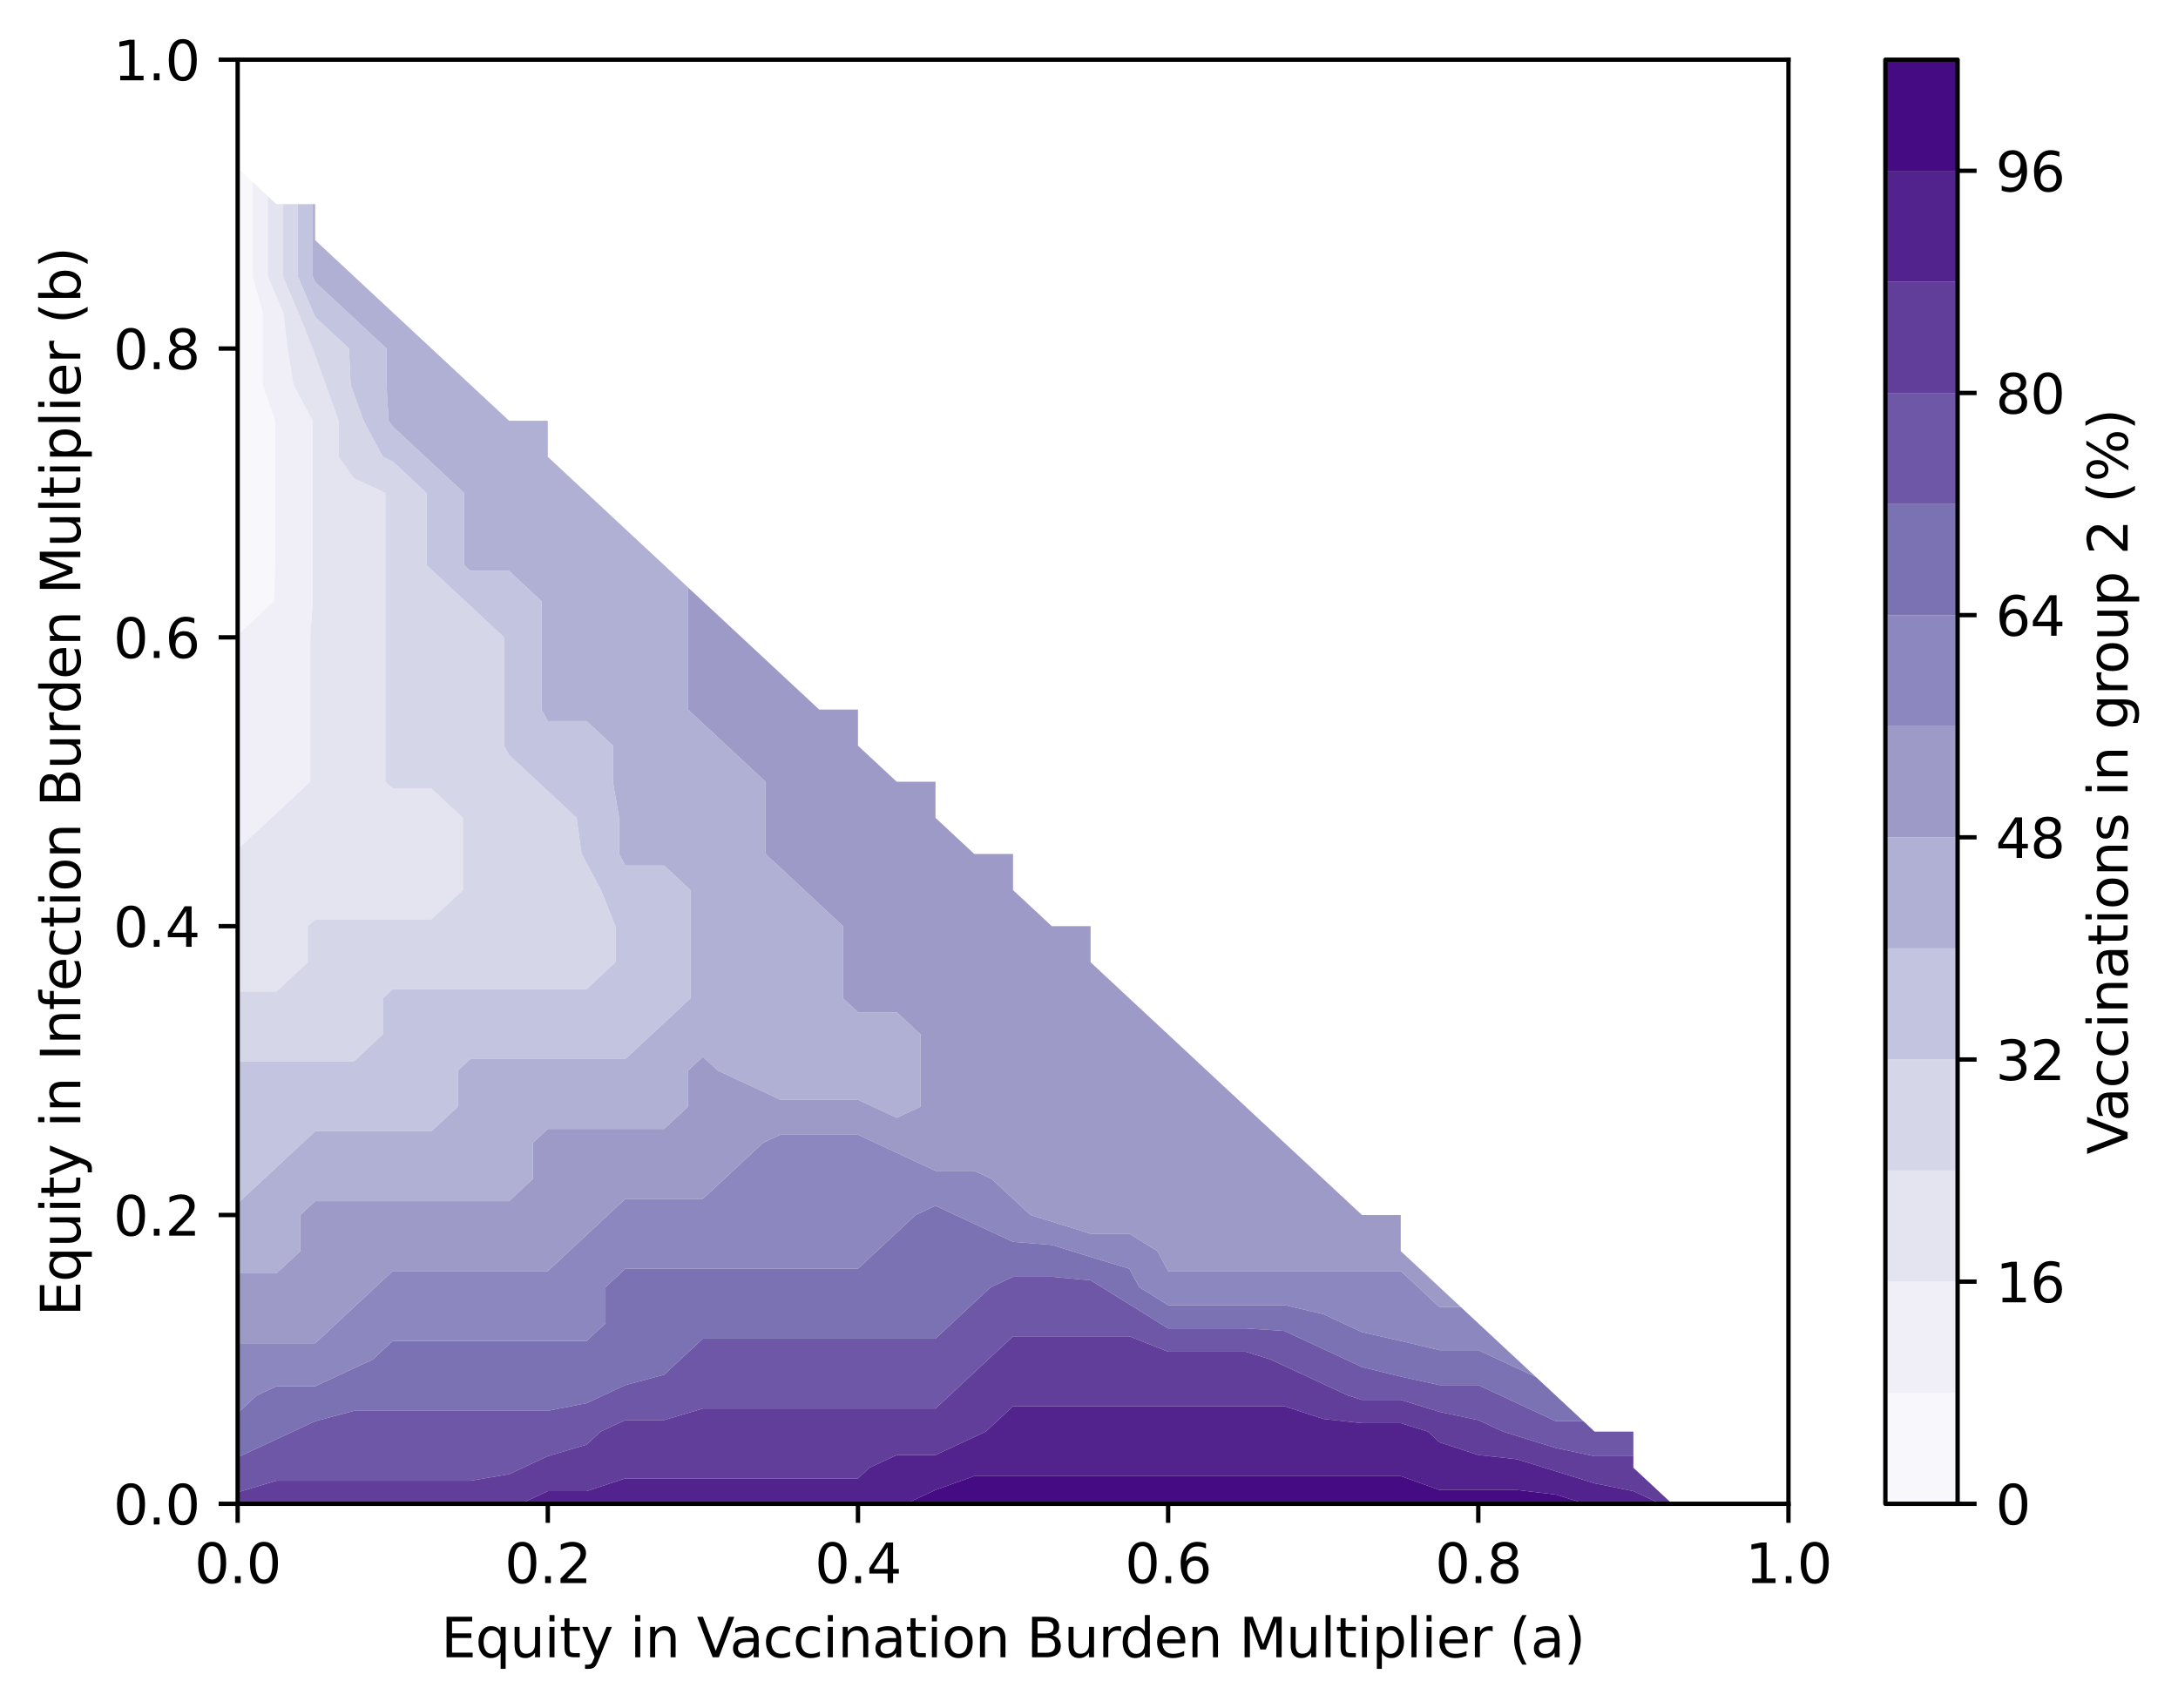<?xml version="1.0" encoding="utf-8" standalone="no"?>
<!DOCTYPE svg PUBLIC "-//W3C//DTD SVG 1.1//EN"
  "http://www.w3.org/Graphics/SVG/1.1/DTD/svg11.dtd">
<svg xmlns:xlink="http://www.w3.org/1999/xlink" width="401.242pt" height="314.667pt" viewBox="0 0 401.242 314.667" xmlns="http://www.w3.org/2000/svg" version="1.1">
 <defs>
  <style type="text/css">*{stroke-linejoin: round; stroke-linecap: butt}</style>
 </defs>
 <g id="figure_1">
  <g id="patch_1">
   <path d="M 0 314.667 
L 401.242 314.667 
L 401.242 0 
L 0 0 
z
" style="fill: #ffffff"/>
  </g>
  <g id="axes_1">
   <g id="patch_2">
    <path d="M 43.781 277.111 
L 329.477 277.111 
L 329.477 10.999 
L 43.781 10.999 
z
" style="fill: #ffffff"/>
   </g>
   <g id="QuadContourSet_1">
    <path d="M 50.467 110.791 
L 50.695 104.138 
L 50.695 97.486 
L 50.695 90.833 
L 50.695 84.18 
L 50.695 77.527 
L 48.39 70.874 
L 48.39 64.222 
L 48.39 57.569 
L 46.547 50.916 
L 46.547 44.263 
L 46.547 37.61 
L 46.547 33.534 
L 43.781 30.958 
L 43.781 37.61 
L 43.781 44.263 
L 43.781 50.916 
L 43.781 57.569 
L 43.781 64.222 
L 43.781 70.874 
L 43.781 77.527 
L 43.781 84.18 
L 43.781 90.833 
L 43.781 97.486 
L 43.781 104.138 
L 43.781 104.138 
L 43.781 110.791 
L 43.781 117.018 
z
" clip-path="url(#p720d614083)" style="fill: #f8f7fb"/>
    <path d="M 50.009 150.708 
L 50.924 149.856 
L 57.152 144.055 
L 57.152 137.402 
L 57.152 130.75 
L 57.152 124.097 
L 57.152 117.444 
L 57.609 110.791 
L 57.609 104.138 
L 57.609 97.486 
L 57.609 90.833 
L 57.609 84.18 
L 57.609 77.527 
L 54.038 70.874 
L 53 64.222 
L 52.169 57.569 
L 50.924 54.668 
L 49.312 50.916 
L 49.312 44.263 
L 49.312 37.61 
L 49.312 36.11 
L 46.547 33.534 
L 46.547 37.61 
L 46.547 44.263 
L 46.547 50.916 
L 48.39 57.569 
L 48.39 64.222 
L 48.39 70.874 
L 50.695 77.527 
L 50.695 84.18 
L 50.695 90.833 
L 50.695 97.486 
L 50.695 104.138 
L 50.467 110.791 
L 43.781 117.018 
L 43.781 117.444 
L 43.781 124.097 
L 43.781 130.75 
L 43.781 137.402 
L 43.781 144.055 
L 43.781 150.708 
L 43.781 156.509 
z
" clip-path="url(#p720d614083)" style="fill: #f0eef6"/>
    <path d="M 50.924 182.695 
L 56.695 177.319 
L 56.695 170.666 
L 58.066 169.389 
L 65.208 169.389 
L 72.351 169.389 
L 79.493 169.389 
L 85.264 164.014 
L 85.264 157.361 
L 85.264 150.708 
L 79.493 145.333 
L 72.351 145.333 
L 70.98 144.055 
L 70.98 137.402 
L 70.98 130.75 
L 70.98 124.097 
L 70.98 117.444 
L 70.98 110.791 
L 70.98 104.138 
L 70.98 97.486 
L 70.98 90.833 
L 65.208 88.145 
L 62.371 84.18 
L 62.371 77.527 
L 59.99 70.874 
L 58.066 65.499 
L 57.609 64.222 
L 54.935 57.569 
L 52.078 50.916 
L 52.078 44.263 
L 52.078 37.61 
L 50.924 37.61 
L 49.312 36.11 
L 49.312 37.61 
L 49.312 44.263 
L 49.312 50.916 
L 50.924 54.668 
L 52.169 57.569 
L 53 64.222 
L 54.038 70.874 
L 57.609 77.527 
L 57.609 84.18 
L 57.609 90.833 
L 57.609 97.486 
L 57.609 104.138 
L 57.609 110.791 
L 57.152 117.444 
L 57.152 124.097 
L 57.152 130.75 
L 57.152 137.402 
L 57.152 144.055 
L 50.924 149.856 
L 50.009 150.708 
L 43.781 156.509 
L 43.781 157.361 
L 43.781 164.014 
L 43.781 170.666 
L 43.781 177.319 
L 43.781 182.695 
z
" clip-path="url(#p720d614083)" style="fill: #e4e3f0"/>
    <path d="M 50.924 195.575 
L 58.066 195.575 
L 65.208 195.575 
L 70.522 190.625 
L 70.522 183.972 
L 72.351 182.269 
L 79.493 182.269 
L 86.636 182.269 
L 93.778 182.269 
L 100.92 182.269 
L 108.063 182.269 
L 113.377 177.319 
L 113.377 170.666 
L 110.72 164.014 
L 108.063 159.064 
L 107.149 157.361 
L 106.234 150.708 
L 100.92 145.758 
L 99.092 144.055 
L 93.778 139.106 
L 92.864 137.402 
L 92.864 130.75 
L 92.864 124.097 
L 92.864 117.444 
L 86.636 111.643 
L 85.721 110.791 
L 79.493 104.99 
L 78.579 104.138 
L 78.579 97.486 
L 78.579 90.833 
L 72.351 85.032 
L 70.522 84.18 
L 66.98 77.527 
L 65.208 72.578 
L 64.599 70.874 
L 64.294 64.222 
L 58.066 58.42 
L 57.7 57.569 
L 54.843 50.916 
L 54.843 44.263 
L 54.843 37.61 
L 52.078 37.61 
L 52.078 44.263 
L 52.078 50.916 
L 54.935 57.569 
L 57.609 64.222 
L 58.066 65.499 
L 59.99 70.874 
L 62.371 77.527 
L 62.371 84.18 
L 65.208 88.145 
L 70.98 90.833 
L 70.98 97.486 
L 70.98 104.138 
L 70.98 110.791 
L 70.98 117.444 
L 70.98 124.097 
L 70.98 130.75 
L 70.98 137.402 
L 70.98 144.055 
L 72.351 145.333 
L 79.493 145.333 
L 85.264 150.708 
L 85.264 157.361 
L 85.264 164.014 
L 79.493 169.389 
L 72.351 169.389 
L 65.208 169.389 
L 58.066 169.389 
L 56.695 170.666 
L 56.695 177.319 
L 50.924 182.695 
L 43.781 182.695 
L 43.781 183.972 
L 43.781 190.625 
L 43.781 195.575 
z
" clip-path="url(#p720d614083)" style="fill: #d6d6e9"/>
    <path d="M 48.638 217.236 
L 50.924 215.107 
L 55.78 210.583 
L 58.066 208.454 
L 65.208 208.454 
L 72.351 208.454 
L 79.493 208.454 
L 84.35 203.93 
L 84.35 197.278 
L 86.636 195.149 
L 93.778 195.149 
L 100.92 195.149 
L 108.063 195.149 
L 115.205 195.149 
L 120.062 190.625 
L 122.348 188.496 
L 127.204 183.972 
L 127.204 177.319 
L 127.204 170.666 
L 127.204 164.014 
L 122.348 159.49 
L 115.205 159.49 
L 114.062 157.361 
L 114.062 150.708 
L 112.92 144.055 
L 112.92 137.402 
L 108.063 132.879 
L 100.92 132.879 
L 99.778 130.75 
L 99.778 124.097 
L 99.778 117.444 
L 99.778 110.791 
L 93.778 105.203 
L 86.636 105.203 
L 85.493 104.138 
L 85.493 97.486 
L 85.493 90.833 
L 79.493 85.244 
L 78.35 84.18 
L 72.351 78.592 
L 71.589 77.527 
L 71.208 70.874 
L 71.208 64.222 
L 65.208 58.633 
L 64.066 57.569 
L 58.066 51.98 
L 57.609 50.916 
L 57.609 44.263 
L 57.609 37.61 
L 54.843 37.61 
L 54.843 44.263 
L 54.843 50.916 
L 57.7 57.569 
L 58.066 58.42 
L 64.294 64.222 
L 64.599 70.874 
L 65.208 72.578 
L 66.98 77.527 
L 70.522 84.18 
L 72.351 85.032 
L 78.579 90.833 
L 78.579 97.486 
L 78.579 104.138 
L 79.493 104.99 
L 85.721 110.791 
L 86.636 111.643 
L 92.864 117.444 
L 92.864 124.097 
L 92.864 130.75 
L 92.864 137.402 
L 93.778 139.106 
L 99.092 144.055 
L 100.92 145.758 
L 106.234 150.708 
L 107.149 157.361 
L 108.063 159.064 
L 110.72 164.014 
L 113.377 170.666 
L 113.377 177.319 
L 108.063 182.269 
L 100.92 182.269 
L 93.778 182.269 
L 86.636 182.269 
L 79.493 182.269 
L 72.351 182.269 
L 70.522 183.972 
L 70.522 190.625 
L 65.208 195.575 
L 58.066 195.575 
L 50.924 195.575 
L 43.781 195.575 
L 43.781 197.278 
L 43.781 203.93 
L 43.781 210.583 
L 43.781 217.236 
L 43.781 221.76 
z
" clip-path="url(#p720d614083)" style="fill: #c3c4e0"/>
    <path d="M 50.924 234.64 
L 55.323 230.542 
L 55.323 223.889 
L 58.066 221.334 
L 65.208 221.334 
L 72.351 221.334 
L 79.493 221.334 
L 86.636 221.334 
L 93.778 221.334 
L 98.178 217.236 
L 98.178 210.583 
L 100.92 208.029 
L 108.063 208.029 
L 115.205 208.029 
L 122.348 208.029 
L 126.747 203.93 
L 126.747 197.278 
L 129.49 194.723 
L 132.233 197.278 
L 136.632 199.327 
L 143.775 202.653 
L 150.917 202.653 
L 158.06 202.653 
L 160.802 203.93 
L 165.202 205.979 
L 169.602 203.93 
L 169.602 197.278 
L 169.602 190.625 
L 165.202 186.527 
L 158.06 186.527 
L 155.317 183.972 
L 155.317 177.319 
L 155.317 170.666 
L 150.917 166.568 
L 148.175 164.014 
L 143.775 159.915 
L 141.032 157.361 
L 141.032 150.708 
L 141.032 144.055 
L 136.632 139.957 
L 133.89 137.402 
L 129.49 133.304 
L 126.747 130.75 
L 126.747 124.097 
L 126.747 117.444 
L 126.747 110.791 
L 126.747 108.237 
L 122.348 104.138 
L 115.205 97.486 
L 108.063 90.833 
L 100.92 84.18 
L 100.92 77.527 
L 93.778 77.527 
L 86.636 70.874 
L 79.493 64.222 
L 72.351 57.569 
L 65.208 50.916 
L 58.066 44.263 
L 58.066 37.61 
L 57.609 37.61 
L 57.609 44.263 
L 57.609 50.916 
L 58.066 51.98 
L 64.066 57.569 
L 65.208 58.633 
L 71.208 64.222 
L 71.208 70.874 
L 71.589 77.527 
L 72.351 78.592 
L 78.35 84.18 
L 79.493 85.244 
L 85.493 90.833 
L 85.493 97.486 
L 85.493 104.138 
L 86.636 105.203 
L 93.778 105.203 
L 99.778 110.791 
L 99.778 117.444 
L 99.778 124.097 
L 99.778 130.75 
L 100.92 132.879 
L 108.063 132.879 
L 112.92 137.402 
L 112.92 144.055 
L 114.062 150.708 
L 114.062 157.361 
L 115.205 159.49 
L 122.348 159.49 
L 127.204 164.014 
L 127.204 170.666 
L 127.204 177.319 
L 127.204 183.972 
L 122.348 188.496 
L 120.062 190.625 
L 115.205 195.149 
L 108.063 195.149 
L 100.92 195.149 
L 93.778 195.149 
L 86.636 195.149 
L 84.35 197.278 
L 84.35 203.93 
L 79.493 208.454 
L 72.351 208.454 
L 65.208 208.454 
L 58.066 208.454 
L 55.78 210.583 
L 50.924 215.107 
L 48.638 217.236 
L 43.781 221.76 
L 43.781 223.889 
L 43.781 230.542 
L 43.781 234.64 
z
" clip-path="url(#p720d614083)" style="fill: #b0afd4"/>
    <path d="M 50.924 247.52 
L 58.066 247.52 
L 62.009 243.847 
L 65.208 240.867 
L 69.151 237.194 
L 72.351 234.214 
L 79.493 234.214 
L 86.636 234.214 
L 93.778 234.214 
L 100.92 234.214 
L 104.863 230.542 
L 108.063 227.561 
L 112.005 223.889 
L 115.205 220.908 
L 122.348 220.908 
L 129.49 220.908 
L 133.433 217.236 
L 136.632 214.256 
L 140.575 210.583 
L 143.775 209.093 
L 150.917 209.093 
L 158.06 209.093 
L 161.259 210.583 
L 165.202 212.419 
L 172.344 215.746 
L 179.487 215.746 
L 182.687 217.236 
L 186.629 220.908 
L 189.829 223.889 
L 193.772 225.113 
L 200.914 227.331 
L 208.056 227.331 
L 213.228 230.542 
L 215.199 234.214 
L 222.341 234.214 
L 229.484 234.214 
L 236.626 234.214 
L 243.768 234.214 
L 250.911 234.214 
L 258.053 234.214 
L 261.253 237.194 
L 265.196 240.867 
L 269.138 240.867 
L 265.196 237.194 
L 258.053 230.542 
L 258.053 223.889 
L 250.911 223.889 
L 243.768 217.236 
L 236.626 210.583 
L 229.484 203.93 
L 222.341 197.278 
L 215.199 190.625 
L 208.056 183.972 
L 200.914 177.319 
L 200.914 170.666 
L 193.772 170.666 
L 186.629 164.014 
L 186.629 157.361 
L 179.487 157.361 
L 172.344 150.708 
L 172.344 144.055 
L 165.202 144.055 
L 158.06 137.402 
L 158.06 130.75 
L 150.917 130.75 
L 143.775 124.097 
L 136.632 117.444 
L 129.49 110.791 
L 126.747 108.237 
L 126.747 110.791 
L 126.747 117.444 
L 126.747 124.097 
L 126.747 130.75 
L 129.49 133.304 
L 133.89 137.402 
L 136.632 139.957 
L 141.032 144.055 
L 141.032 150.708 
L 141.032 157.361 
L 143.775 159.915 
L 148.175 164.014 
L 150.917 166.568 
L 155.317 170.666 
L 155.317 177.319 
L 155.317 183.972 
L 158.06 186.527 
L 165.202 186.527 
L 169.602 190.625 
L 169.602 197.278 
L 169.602 203.93 
L 165.202 205.979 
L 160.802 203.93 
L 158.06 202.653 
L 150.917 202.653 
L 143.775 202.653 
L 136.632 199.327 
L 132.233 197.278 
L 129.49 194.723 
L 126.747 197.278 
L 126.747 203.93 
L 122.348 208.029 
L 115.205 208.029 
L 108.063 208.029 
L 100.92 208.029 
L 98.178 210.583 
L 98.178 217.236 
L 93.778 221.334 
L 86.636 221.334 
L 79.493 221.334 
L 72.351 221.334 
L 65.208 221.334 
L 58.066 221.334 
L 55.323 223.889 
L 55.323 230.542 
L 50.924 234.64 
L 43.781 234.64 
L 43.781 237.194 
L 43.781 243.847 
L 43.781 247.52 
z
" clip-path="url(#p720d614083)" style="fill: #9e9ac8"/>
    <path d="M 47.267 257.153 
L 50.924 255.45 
L 58.066 255.45 
L 65.208 252.123 
L 68.694 250.5 
L 72.351 247.094 
L 79.493 247.094 
L 86.636 247.094 
L 93.778 247.094 
L 100.92 247.094 
L 108.063 247.094 
L 111.548 243.847 
L 111.548 237.194 
L 115.205 233.788 
L 122.348 233.788 
L 129.49 233.788 
L 136.632 233.788 
L 143.775 233.788 
L 150.917 233.788 
L 158.06 233.788 
L 161.545 230.542 
L 165.202 227.135 
L 168.688 223.889 
L 172.344 222.186 
L 176.001 223.889 
L 179.487 225.512 
L 186.629 228.839 
L 193.772 229.406 
L 197.429 230.542 
L 200.914 231.624 
L 208.056 233.788 
L 209.885 237.194 
L 215.199 240.494 
L 222.341 240.494 
L 229.484 240.494 
L 236.626 240.494 
L 243.768 242.144 
L 247.425 243.847 
L 250.911 245.471 
L 258.053 247.094 
L 265.196 248.797 
L 272.338 248.797 
L 275.995 250.5 
L 279.48 252.123 
L 282.966 253.747 
L 279.48 250.5 
L 272.338 243.847 
L 269.138 240.867 
L 265.196 240.867 
L 261.253 237.194 
L 258.053 234.214 
L 250.911 234.214 
L 243.768 234.214 
L 236.626 234.214 
L 229.484 234.214 
L 222.341 234.214 
L 215.199 234.214 
L 213.228 230.542 
L 208.056 227.331 
L 200.914 227.331 
L 193.772 225.113 
L 189.829 223.889 
L 186.629 220.908 
L 182.687 217.236 
L 179.487 215.746 
L 172.344 215.746 
L 165.202 212.419 
L 161.259 210.583 
L 158.06 209.093 
L 150.917 209.093 
L 143.775 209.093 
L 140.575 210.583 
L 136.632 214.256 
L 133.433 217.236 
L 129.49 220.908 
L 122.348 220.908 
L 115.205 220.908 
L 112.005 223.889 
L 108.063 227.561 
L 104.863 230.542 
L 100.92 234.214 
L 93.778 234.214 
L 86.636 234.214 
L 79.493 234.214 
L 72.351 234.214 
L 69.151 237.194 
L 65.208 240.867 
L 62.009 243.847 
L 58.066 247.52 
L 50.924 247.52 
L 43.781 247.52 
L 43.781 250.5 
L 43.781 257.153 
L 43.781 260.399 
z
" clip-path="url(#p720d614083)" style="fill: #8c88bf"/>
    <path d="M 50.924 265.216 
L 53.952 263.806 
L 58.066 261.89 
L 65.208 259.974 
L 72.351 259.974 
L 79.493 259.974 
L 86.636 259.974 
L 93.778 259.974 
L 100.92 259.974 
L 108.063 258.563 
L 111.091 257.153 
L 115.205 255.237 
L 122.348 253.321 
L 125.376 250.5 
L 129.49 246.668 
L 136.632 246.668 
L 143.775 246.668 
L 150.917 246.668 
L 158.06 246.668 
L 165.202 246.668 
L 172.344 246.668 
L 175.373 243.847 
L 179.487 240.015 
L 182.515 237.194 
L 186.629 235.278 
L 193.772 235.278 
L 200.914 235.917 
L 202.971 237.194 
L 208.056 240.352 
L 213.685 243.847 
L 215.199 244.787 
L 222.341 244.787 
L 229.484 244.787 
L 236.626 245.258 
L 243.768 248.584 
L 247.882 250.5 
L 250.911 251.91 
L 258.053 253.658 
L 265.196 255.237 
L 272.338 255.237 
L 276.452 257.153 
L 279.48 258.563 
L 286.623 261.89 
L 291.708 261.89 
L 286.623 257.153 
L 282.966 253.747 
L 279.48 252.123 
L 275.995 250.5 
L 272.338 248.797 
L 265.196 248.797 
L 258.053 247.094 
L 250.911 245.471 
L 247.425 243.847 
L 243.768 242.144 
L 236.626 240.494 
L 229.484 240.494 
L 222.341 240.494 
L 215.199 240.494 
L 209.885 237.194 
L 208.056 233.788 
L 200.914 231.624 
L 197.429 230.542 
L 193.772 229.406 
L 186.629 228.839 
L 179.487 225.512 
L 176.001 223.889 
L 172.344 222.186 
L 168.688 223.889 
L 165.202 227.135 
L 161.545 230.542 
L 158.06 233.788 
L 150.917 233.788 
L 143.775 233.788 
L 136.632 233.788 
L 129.49 233.788 
L 122.348 233.788 
L 115.205 233.788 
L 111.548 237.194 
L 111.548 243.847 
L 108.063 247.094 
L 100.92 247.094 
L 93.778 247.094 
L 86.636 247.094 
L 79.493 247.094 
L 72.351 247.094 
L 68.694 250.5 
L 65.208 252.123 
L 58.066 255.45 
L 50.924 255.45 
L 47.267 257.153 
L 43.781 260.399 
L 43.781 263.806 
L 43.781 268.542 
z
" clip-path="url(#p720d614083)" style="fill: #7b72b4"/>
    <path d="M 50.924 272.853 
L 58.066 272.853 
L 65.208 272.853 
L 72.351 272.853 
L 79.493 272.853 
L 86.636 272.853 
L 93.778 271.656 
L 96.349 270.458 
L 100.92 268.33 
L 108.063 266.201 
L 110.634 263.806 
L 115.205 261.677 
L 122.348 261.677 
L 129.49 259.548 
L 136.632 259.548 
L 143.775 259.548 
L 150.917 259.548 
L 158.06 259.548 
L 165.202 259.548 
L 172.344 259.548 
L 174.916 257.153 
L 179.487 252.895 
L 182.058 250.5 
L 186.629 246.242 
L 193.772 246.242 
L 200.914 246.242 
L 208.056 246.242 
L 215.199 249.081 
L 222.341 249.081 
L 229.484 249.081 
L 234.055 250.5 
L 236.626 251.698 
L 243.768 255.024 
L 248.34 257.153 
L 250.911 257.951 
L 258.053 257.951 
L 265.196 260.169 
L 272.338 261.677 
L 276.909 263.806 
L 279.48 264.604 
L 286.623 266.822 
L 293.765 268.33 
L 300.908 268.33 
L 300.908 263.806 
L 293.765 263.806 
L 291.708 261.89 
L 286.623 261.89 
L 279.48 258.563 
L 276.452 257.153 
L 272.338 255.237 
L 265.196 255.237 
L 258.053 253.658 
L 250.911 251.91 
L 247.882 250.5 
L 243.768 248.584 
L 236.626 245.258 
L 229.484 244.787 
L 222.341 244.787 
L 215.199 244.787 
L 213.685 243.847 
L 208.056 240.352 
L 202.971 237.194 
L 200.914 235.917 
L 193.772 235.278 
L 186.629 235.278 
L 182.515 237.194 
L 179.487 240.015 
L 175.373 243.847 
L 172.344 246.668 
L 165.202 246.668 
L 158.06 246.668 
L 150.917 246.668 
L 143.775 246.668 
L 136.632 246.668 
L 129.49 246.668 
L 125.376 250.5 
L 122.348 253.321 
L 115.205 255.237 
L 111.091 257.153 
L 108.063 258.563 
L 100.92 259.974 
L 93.778 259.974 
L 86.636 259.974 
L 79.493 259.974 
L 72.351 259.974 
L 65.208 259.974 
L 58.066 261.89 
L 53.952 263.806 
L 50.924 265.216 
L 43.781 268.542 
L 43.781 270.458 
L 43.781 274.982 
z
" clip-path="url(#p720d614083)" style="fill: #6d57a6"/>
    <path d="M 50.924 277.111 
L 58.066 277.111 
L 65.208 277.111 
L 72.351 277.111 
L 79.493 277.111 
L 86.636 277.111 
L 93.778 277.111 
L 95.892 277.111 
L 100.92 274.769 
L 108.063 274.769 
L 115.205 272.428 
L 122.348 272.428 
L 129.49 272.428 
L 136.632 272.428 
L 143.775 272.428 
L 150.917 272.428 
L 158.06 272.428 
L 160.174 270.458 
L 165.202 268.117 
L 172.344 268.117 
L 179.487 264.79 
L 181.601 263.806 
L 186.629 259.122 
L 193.772 259.122 
L 200.914 259.122 
L 208.056 259.122 
L 215.199 259.122 
L 222.341 259.122 
L 229.484 259.122 
L 236.626 259.122 
L 243.768 261.464 
L 250.911 262.244 
L 258.053 262.244 
L 263.082 263.806 
L 265.196 265.775 
L 272.338 268.117 
L 279.48 268.897 
L 284.509 270.458 
L 286.623 271.115 
L 293.765 273.332 
L 300.908 274.769 
L 305.936 277.111 
L 308.05 277.111 
L 300.908 270.458 
L 300.908 268.33 
L 293.765 268.33 
L 286.623 266.822 
L 279.48 264.604 
L 276.909 263.806 
L 272.338 261.677 
L 265.196 260.169 
L 258.053 257.951 
L 250.911 257.951 
L 248.34 257.153 
L 243.768 255.024 
L 236.626 251.698 
L 234.055 250.5 
L 229.484 249.081 
L 222.341 249.081 
L 215.199 249.081 
L 208.056 246.242 
L 200.914 246.242 
L 193.772 246.242 
L 186.629 246.242 
L 182.058 250.5 
L 179.487 252.895 
L 174.916 257.153 
L 172.344 259.548 
L 165.202 259.548 
L 158.06 259.548 
L 150.917 259.548 
L 143.775 259.548 
L 136.632 259.548 
L 129.49 259.548 
L 122.348 261.677 
L 115.205 261.677 
L 110.634 263.806 
L 108.063 266.201 
L 100.92 268.33 
L 96.349 270.458 
L 93.778 271.656 
L 86.636 272.853 
L 79.493 272.853 
L 72.351 272.853 
L 65.208 272.853 
L 58.066 272.853 
L 50.924 272.853 
L 43.781 274.982 
L 43.781 277.111 
z
" clip-path="url(#p720d614083)" style="fill: #603e9a"/>
    <path d="M 100.92 277.111 
L 108.063 277.111 
L 115.205 277.111 
L 122.348 277.111 
L 129.49 277.111 
L 136.632 277.111 
L 143.775 277.111 
L 150.917 277.111 
L 158.06 277.111 
L 165.202 277.111 
L 166.859 277.111 
L 172.344 274.557 
L 179.487 272.002 
L 186.629 272.002 
L 193.772 272.002 
L 200.914 272.002 
L 208.056 272.002 
L 215.199 272.002 
L 222.341 272.002 
L 229.484 272.002 
L 236.626 272.002 
L 243.768 272.002 
L 250.911 272.002 
L 258.053 272.002 
L 265.196 274.557 
L 272.338 274.557 
L 279.48 274.557 
L 286.623 275.408 
L 292.108 277.111 
L 293.765 277.111 
L 300.908 277.111 
L 305.936 277.111 
L 300.908 274.769 
L 293.765 273.332 
L 286.623 271.115 
L 284.509 270.458 
L 279.48 268.897 
L 272.338 268.117 
L 265.196 265.775 
L 263.082 263.806 
L 258.053 262.244 
L 250.911 262.244 
L 243.768 261.464 
L 236.626 259.122 
L 229.484 259.122 
L 222.341 259.122 
L 215.199 259.122 
L 208.056 259.122 
L 200.914 259.122 
L 193.772 259.122 
L 186.629 259.122 
L 181.601 263.806 
L 179.487 264.79 
L 172.344 268.117 
L 165.202 268.117 
L 160.174 270.458 
L 158.06 272.428 
L 150.917 272.428 
L 143.775 272.428 
L 136.632 272.428 
L 129.49 272.428 
L 122.348 272.428 
L 115.205 272.428 
L 108.063 274.769 
L 100.92 274.769 
L 95.892 277.111 
z
" clip-path="url(#p720d614083)" style="fill: #52238d"/>
    <path d="M 172.344 277.111 
L 179.487 277.111 
L 186.629 277.111 
L 193.772 277.111 
L 200.914 277.111 
L 208.056 277.111 
L 215.199 277.111 
L 222.341 277.111 
L 229.484 277.111 
L 236.626 277.111 
L 243.768 277.111 
L 250.911 277.111 
L 258.053 277.111 
L 265.196 277.111 
L 272.338 277.111 
L 279.48 277.111 
L 286.623 277.111 
L 292.108 277.111 
L 286.623 275.408 
L 279.48 274.557 
L 272.338 274.557 
L 265.196 274.557 
L 258.053 272.002 
L 250.911 272.002 
L 243.768 272.002 
L 236.626 272.002 
L 229.484 272.002 
L 222.341 272.002 
L 215.199 272.002 
L 208.056 272.002 
L 200.914 272.002 
L 193.772 272.002 
L 186.629 272.002 
L 179.487 272.002 
L 172.344 274.557 
L 166.859 277.111 
z
" clip-path="url(#p720d614083)" style="fill: #450b82"/>
   </g>
   <g id="matplotlib.axis_1">
    <g id="xtick_1">
     <g id="line2d_1">
      <defs>
       <path id="m553abac4a4" d="M 0 0 
L 0 3.5 
" style="stroke: #000000; stroke-width: 0.8"/>
      </defs>
      <g>
       <use xlink:href="#m553abac4a4" x="43.781" y="277.111" style="stroke: #000000; stroke-width: 0.8"/>
      </g>
     </g>
     <g id="text_1">
      <!-- 0.0 -->
      <g transform="translate(35.83 291.71) scale(0.1 -0.1)">
       <defs>
        <path id="DejaVuSans-30" d="M 2034 4250 
Q 1547 4250 1301 3770 
Q 1056 3291 1056 2328 
Q 1056 1369 1301 889 
Q 1547 409 2034 409 
Q 2525 409 2770 889 
Q 3016 1369 3016 2328 
Q 3016 3291 2770 3770 
Q 2525 4250 2034 4250 
z
M 2034 4750 
Q 2819 4750 3233 4129 
Q 3647 3509 3647 2328 
Q 3647 1150 3233 529 
Q 2819 -91 2034 -91 
Q 1250 -91 836 529 
Q 422 1150 422 2328 
Q 422 3509 836 4129 
Q 1250 4750 2034 4750 
z
" transform="scale(0.016)"/>
        <path id="DejaVuSans-2e" d="M 684 794 
L 1344 794 
L 1344 0 
L 684 0 
L 684 794 
z
" transform="scale(0.016)"/>
       </defs>
       <use xlink:href="#DejaVuSans-30"/>
       <use xlink:href="#DejaVuSans-2e" x="63.623"/>
       <use xlink:href="#DejaVuSans-30" x="95.41"/>
      </g>
     </g>
    </g>
    <g id="xtick_2">
     <g id="line2d_2">
      <g>
       <use xlink:href="#m553abac4a4" x="100.92" y="277.111" style="stroke: #000000; stroke-width: 0.8"/>
      </g>
     </g>
     <g id="text_2">
      <!-- 0.2 -->
      <g transform="translate(92.969 291.71) scale(0.1 -0.1)">
       <defs>
        <path id="DejaVuSans-32" d="M 1228 531 
L 3431 531 
L 3431 0 
L 469 0 
L 469 531 
Q 828 903 1448 1529 
Q 2069 2156 2228 2338 
Q 2531 2678 2651 2914 
Q 2772 3150 2772 3378 
Q 2772 3750 2511 3984 
Q 2250 4219 1831 4219 
Q 1534 4219 1204 4116 
Q 875 4013 500 3803 
L 500 4441 
Q 881 4594 1212 4672 
Q 1544 4750 1819 4750 
Q 2544 4750 2975 4387 
Q 3406 4025 3406 3419 
Q 3406 3131 3298 2873 
Q 3191 2616 2906 2266 
Q 2828 2175 2409 1742 
Q 1991 1309 1228 531 
z
" transform="scale(0.016)"/>
       </defs>
       <use xlink:href="#DejaVuSans-30"/>
       <use xlink:href="#DejaVuSans-2e" x="63.623"/>
       <use xlink:href="#DejaVuSans-32" x="95.41"/>
      </g>
     </g>
    </g>
    <g id="xtick_3">
     <g id="line2d_3">
      <g>
       <use xlink:href="#m553abac4a4" x="158.06" y="277.111" style="stroke: #000000; stroke-width: 0.8"/>
      </g>
     </g>
     <g id="text_3">
      <!-- 0.4 -->
      <g transform="translate(150.108 291.71) scale(0.1 -0.1)">
       <defs>
        <path id="DejaVuSans-34" d="M 2419 4116 
L 825 1625 
L 2419 1625 
L 2419 4116 
z
M 2253 4666 
L 3047 4666 
L 3047 1625 
L 3713 1625 
L 3713 1100 
L 3047 1100 
L 3047 0 
L 2419 0 
L 2419 1100 
L 313 1100 
L 313 1709 
L 2253 4666 
z
" transform="scale(0.016)"/>
       </defs>
       <use xlink:href="#DejaVuSans-30"/>
       <use xlink:href="#DejaVuSans-2e" x="63.623"/>
       <use xlink:href="#DejaVuSans-34" x="95.41"/>
      </g>
     </g>
    </g>
    <g id="xtick_4">
     <g id="line2d_4">
      <g>
       <use xlink:href="#m553abac4a4" x="215.199" y="277.111" style="stroke: #000000; stroke-width: 0.8"/>
      </g>
     </g>
     <g id="text_4">
      <!-- 0.6 -->
      <g transform="translate(207.247 291.71) scale(0.1 -0.1)">
       <defs>
        <path id="DejaVuSans-36" d="M 2113 2584 
Q 1688 2584 1439 2293 
Q 1191 2003 1191 1497 
Q 1191 994 1439 701 
Q 1688 409 2113 409 
Q 2538 409 2786 701 
Q 3034 994 3034 1497 
Q 3034 2003 2786 2293 
Q 2538 2584 2113 2584 
z
M 3366 4563 
L 3366 3988 
Q 3128 4100 2886 4159 
Q 2644 4219 2406 4219 
Q 1781 4219 1451 3797 
Q 1122 3375 1075 2522 
Q 1259 2794 1537 2939 
Q 1816 3084 2150 3084 
Q 2853 3084 3261 2657 
Q 3669 2231 3669 1497 
Q 3669 778 3244 343 
Q 2819 -91 2113 -91 
Q 1303 -91 875 529 
Q 447 1150 447 2328 
Q 447 3434 972 4092 
Q 1497 4750 2381 4750 
Q 2619 4750 2861 4703 
Q 3103 4656 3366 4563 
z
" transform="scale(0.016)"/>
       </defs>
       <use xlink:href="#DejaVuSans-30"/>
       <use xlink:href="#DejaVuSans-2e" x="63.623"/>
       <use xlink:href="#DejaVuSans-36" x="95.41"/>
      </g>
     </g>
    </g>
    <g id="xtick_5">
     <g id="line2d_5">
      <g>
       <use xlink:href="#m553abac4a4" x="272.338" y="277.111" style="stroke: #000000; stroke-width: 0.8"/>
      </g>
     </g>
     <g id="text_5">
      <!-- 0.8 -->
      <g transform="translate(264.386 291.71) scale(0.1 -0.1)">
       <defs>
        <path id="DejaVuSans-38" d="M 2034 2216 
Q 1584 2216 1326 1975 
Q 1069 1734 1069 1313 
Q 1069 891 1326 650 
Q 1584 409 2034 409 
Q 2484 409 2743 651 
Q 3003 894 3003 1313 
Q 3003 1734 2745 1975 
Q 2488 2216 2034 2216 
z
M 1403 2484 
Q 997 2584 770 2862 
Q 544 3141 544 3541 
Q 544 4100 942 4425 
Q 1341 4750 2034 4750 
Q 2731 4750 3128 4425 
Q 3525 4100 3525 3541 
Q 3525 3141 3298 2862 
Q 3072 2584 2669 2484 
Q 3125 2378 3379 2068 
Q 3634 1759 3634 1313 
Q 3634 634 3220 271 
Q 2806 -91 2034 -91 
Q 1263 -91 848 271 
Q 434 634 434 1313 
Q 434 1759 690 2068 
Q 947 2378 1403 2484 
z
M 1172 3481 
Q 1172 3119 1398 2916 
Q 1625 2713 2034 2713 
Q 2441 2713 2670 2916 
Q 2900 3119 2900 3481 
Q 2900 3844 2670 4047 
Q 2441 4250 2034 4250 
Q 1625 4250 1398 4047 
Q 1172 3844 1172 3481 
z
" transform="scale(0.016)"/>
       </defs>
       <use xlink:href="#DejaVuSans-30"/>
       <use xlink:href="#DejaVuSans-2e" x="63.623"/>
       <use xlink:href="#DejaVuSans-38" x="95.41"/>
      </g>
     </g>
    </g>
    <g id="xtick_6">
     <g id="line2d_6">
      <g>
       <use xlink:href="#m553abac4a4" x="329.477" y="277.111" style="stroke: #000000; stroke-width: 0.8"/>
      </g>
     </g>
     <g id="text_6">
      <!-- 1.0 -->
      <g transform="translate(321.526 291.71) scale(0.1 -0.1)">
       <defs>
        <path id="DejaVuSans-31" d="M 794 531 
L 1825 531 
L 1825 4091 
L 703 3866 
L 703 4441 
L 1819 4666 
L 2450 4666 
L 2450 531 
L 3481 531 
L 3481 0 
L 794 0 
L 794 531 
z
" transform="scale(0.016)"/>
       </defs>
       <use xlink:href="#DejaVuSans-31"/>
       <use xlink:href="#DejaVuSans-2e" x="63.623"/>
       <use xlink:href="#DejaVuSans-30" x="95.41"/>
      </g>
     </g>
    </g>
    <g id="text_7">
     <!-- Equity in Vaccination Burden Multiplier (a) -->
     <g transform="translate(81.263 305.388) scale(0.1 -0.1)">
      <defs>
       <path id="DejaVuSans-45" d="M 628 4666 
L 3578 4666 
L 3578 4134 
L 1259 4134 
L 1259 2753 
L 3481 2753 
L 3481 2222 
L 1259 2222 
L 1259 531 
L 3634 531 
L 3634 0 
L 628 0 
L 628 4666 
z
" transform="scale(0.016)"/>
       <path id="DejaVuSans-71" d="M 947 1747 
Q 947 1113 1208 752 
Q 1469 391 1925 391 
Q 2381 391 2643 752 
Q 2906 1113 2906 1747 
Q 2906 2381 2643 2742 
Q 2381 3103 1925 3103 
Q 1469 3103 1208 2742 
Q 947 2381 947 1747 
z
M 2906 525 
Q 2725 213 2448 61 
Q 2172 -91 1784 -91 
Q 1150 -91 751 415 
Q 353 922 353 1747 
Q 353 2572 751 3078 
Q 1150 3584 1784 3584 
Q 2172 3584 2448 3432 
Q 2725 3281 2906 2969 
L 2906 3500 
L 3481 3500 
L 3481 -1331 
L 2906 -1331 
L 2906 525 
z
" transform="scale(0.016)"/>
       <path id="DejaVuSans-75" d="M 544 1381 
L 544 3500 
L 1119 3500 
L 1119 1403 
Q 1119 906 1312 657 
Q 1506 409 1894 409 
Q 2359 409 2629 706 
Q 2900 1003 2900 1516 
L 2900 3500 
L 3475 3500 
L 3475 0 
L 2900 0 
L 2900 538 
Q 2691 219 2414 64 
Q 2138 -91 1772 -91 
Q 1169 -91 856 284 
Q 544 659 544 1381 
z
M 1991 3584 
L 1991 3584 
z
" transform="scale(0.016)"/>
       <path id="DejaVuSans-69" d="M 603 3500 
L 1178 3500 
L 1178 0 
L 603 0 
L 603 3500 
z
M 603 4863 
L 1178 4863 
L 1178 4134 
L 603 4134 
L 603 4863 
z
" transform="scale(0.016)"/>
       <path id="DejaVuSans-74" d="M 1172 4494 
L 1172 3500 
L 2356 3500 
L 2356 3053 
L 1172 3053 
L 1172 1153 
Q 1172 725 1289 603 
Q 1406 481 1766 481 
L 2356 481 
L 2356 0 
L 1766 0 
Q 1100 0 847 248 
Q 594 497 594 1153 
L 594 3053 
L 172 3053 
L 172 3500 
L 594 3500 
L 594 4494 
L 1172 4494 
z
" transform="scale(0.016)"/>
       <path id="DejaVuSans-79" d="M 2059 -325 
Q 1816 -950 1584 -1140 
Q 1353 -1331 966 -1331 
L 506 -1331 
L 506 -850 
L 844 -850 
Q 1081 -850 1212 -737 
Q 1344 -625 1503 -206 
L 1606 56 
L 191 3500 
L 800 3500 
L 1894 763 
L 2988 3500 
L 3597 3500 
L 2059 -325 
z
" transform="scale(0.016)"/>
       <path id="DejaVuSans-20" transform="scale(0.016)"/>
       <path id="DejaVuSans-6e" d="M 3513 2113 
L 3513 0 
L 2938 0 
L 2938 2094 
Q 2938 2591 2744 2837 
Q 2550 3084 2163 3084 
Q 1697 3084 1428 2787 
Q 1159 2491 1159 1978 
L 1159 0 
L 581 0 
L 581 3500 
L 1159 3500 
L 1159 2956 
Q 1366 3272 1645 3428 
Q 1925 3584 2291 3584 
Q 2894 3584 3203 3211 
Q 3513 2838 3513 2113 
z
" transform="scale(0.016)"/>
       <path id="DejaVuSans-56" d="M 1831 0 
L 50 4666 
L 709 4666 
L 2188 738 
L 3669 4666 
L 4325 4666 
L 2547 0 
L 1831 0 
z
" transform="scale(0.016)"/>
       <path id="DejaVuSans-61" d="M 2194 1759 
Q 1497 1759 1228 1600 
Q 959 1441 959 1056 
Q 959 750 1161 570 
Q 1363 391 1709 391 
Q 2188 391 2477 730 
Q 2766 1069 2766 1631 
L 2766 1759 
L 2194 1759 
z
M 3341 1997 
L 3341 0 
L 2766 0 
L 2766 531 
Q 2569 213 2275 61 
Q 1981 -91 1556 -91 
Q 1019 -91 701 211 
Q 384 513 384 1019 
Q 384 1609 779 1909 
Q 1175 2209 1959 2209 
L 2766 2209 
L 2766 2266 
Q 2766 2663 2505 2880 
Q 2244 3097 1772 3097 
Q 1472 3097 1187 3025 
Q 903 2953 641 2809 
L 641 3341 
Q 956 3463 1253 3523 
Q 1550 3584 1831 3584 
Q 2591 3584 2966 3190 
Q 3341 2797 3341 1997 
z
" transform="scale(0.016)"/>
       <path id="DejaVuSans-63" d="M 3122 3366 
L 3122 2828 
Q 2878 2963 2633 3030 
Q 2388 3097 2138 3097 
Q 1578 3097 1268 2742 
Q 959 2388 959 1747 
Q 959 1106 1268 751 
Q 1578 397 2138 397 
Q 2388 397 2633 464 
Q 2878 531 3122 666 
L 3122 134 
Q 2881 22 2623 -34 
Q 2366 -91 2075 -91 
Q 1284 -91 818 406 
Q 353 903 353 1747 
Q 353 2603 823 3093 
Q 1294 3584 2113 3584 
Q 2378 3584 2631 3529 
Q 2884 3475 3122 3366 
z
" transform="scale(0.016)"/>
       <path id="DejaVuSans-6f" d="M 1959 3097 
Q 1497 3097 1228 2736 
Q 959 2375 959 1747 
Q 959 1119 1226 758 
Q 1494 397 1959 397 
Q 2419 397 2687 759 
Q 2956 1122 2956 1747 
Q 2956 2369 2687 2733 
Q 2419 3097 1959 3097 
z
M 1959 3584 
Q 2709 3584 3137 3096 
Q 3566 2609 3566 1747 
Q 3566 888 3137 398 
Q 2709 -91 1959 -91 
Q 1206 -91 779 398 
Q 353 888 353 1747 
Q 353 2609 779 3096 
Q 1206 3584 1959 3584 
z
" transform="scale(0.016)"/>
       <path id="DejaVuSans-42" d="M 1259 2228 
L 1259 519 
L 2272 519 
Q 2781 519 3026 730 
Q 3272 941 3272 1375 
Q 3272 1813 3026 2020 
Q 2781 2228 2272 2228 
L 1259 2228 
z
M 1259 4147 
L 1259 2741 
L 2194 2741 
Q 2656 2741 2882 2914 
Q 3109 3088 3109 3444 
Q 3109 3797 2882 3972 
Q 2656 4147 2194 4147 
L 1259 4147 
z
M 628 4666 
L 2241 4666 
Q 2963 4666 3353 4366 
Q 3744 4066 3744 3513 
Q 3744 3084 3544 2831 
Q 3344 2578 2956 2516 
Q 3422 2416 3680 2098 
Q 3938 1781 3938 1306 
Q 3938 681 3513 340 
Q 3088 0 2303 0 
L 628 0 
L 628 4666 
z
" transform="scale(0.016)"/>
       <path id="DejaVuSans-72" d="M 2631 2963 
Q 2534 3019 2420 3045 
Q 2306 3072 2169 3072 
Q 1681 3072 1420 2755 
Q 1159 2438 1159 1844 
L 1159 0 
L 581 0 
L 581 3500 
L 1159 3500 
L 1159 2956 
Q 1341 3275 1631 3429 
Q 1922 3584 2338 3584 
Q 2397 3584 2469 3576 
Q 2541 3569 2628 3553 
L 2631 2963 
z
" transform="scale(0.016)"/>
       <path id="DejaVuSans-64" d="M 2906 2969 
L 2906 4863 
L 3481 4863 
L 3481 0 
L 2906 0 
L 2906 525 
Q 2725 213 2448 61 
Q 2172 -91 1784 -91 
Q 1150 -91 751 415 
Q 353 922 353 1747 
Q 353 2572 751 3078 
Q 1150 3584 1784 3584 
Q 2172 3584 2448 3432 
Q 2725 3281 2906 2969 
z
M 947 1747 
Q 947 1113 1208 752 
Q 1469 391 1925 391 
Q 2381 391 2643 752 
Q 2906 1113 2906 1747 
Q 2906 2381 2643 2742 
Q 2381 3103 1925 3103 
Q 1469 3103 1208 2742 
Q 947 2381 947 1747 
z
" transform="scale(0.016)"/>
       <path id="DejaVuSans-65" d="M 3597 1894 
L 3597 1613 
L 953 1613 
Q 991 1019 1311 708 
Q 1631 397 2203 397 
Q 2534 397 2845 478 
Q 3156 559 3463 722 
L 3463 178 
Q 3153 47 2828 -22 
Q 2503 -91 2169 -91 
Q 1331 -91 842 396 
Q 353 884 353 1716 
Q 353 2575 817 3079 
Q 1281 3584 2069 3584 
Q 2775 3584 3186 3129 
Q 3597 2675 3597 1894 
z
M 3022 2063 
Q 3016 2534 2758 2815 
Q 2500 3097 2075 3097 
Q 1594 3097 1305 2825 
Q 1016 2553 972 2059 
L 3022 2063 
z
" transform="scale(0.016)"/>
       <path id="DejaVuSans-4d" d="M 628 4666 
L 1569 4666 
L 2759 1491 
L 3956 4666 
L 4897 4666 
L 4897 0 
L 4281 0 
L 4281 4097 
L 3078 897 
L 2444 897 
L 1241 4097 
L 1241 0 
L 628 0 
L 628 4666 
z
" transform="scale(0.016)"/>
       <path id="DejaVuSans-6c" d="M 603 4863 
L 1178 4863 
L 1178 0 
L 603 0 
L 603 4863 
z
" transform="scale(0.016)"/>
       <path id="DejaVuSans-70" d="M 1159 525 
L 1159 -1331 
L 581 -1331 
L 581 3500 
L 1159 3500 
L 1159 2969 
Q 1341 3281 1617 3432 
Q 1894 3584 2278 3584 
Q 2916 3584 3314 3078 
Q 3713 2572 3713 1747 
Q 3713 922 3314 415 
Q 2916 -91 2278 -91 
Q 1894 -91 1617 61 
Q 1341 213 1159 525 
z
M 3116 1747 
Q 3116 2381 2855 2742 
Q 2594 3103 2138 3103 
Q 1681 3103 1420 2742 
Q 1159 2381 1159 1747 
Q 1159 1113 1420 752 
Q 1681 391 2138 391 
Q 2594 391 2855 752 
Q 3116 1113 3116 1747 
z
" transform="scale(0.016)"/>
       <path id="DejaVuSans-28" d="M 1984 4856 
Q 1566 4138 1362 3434 
Q 1159 2731 1159 2009 
Q 1159 1288 1364 580 
Q 1569 -128 1984 -844 
L 1484 -844 
Q 1016 -109 783 600 
Q 550 1309 550 2009 
Q 550 2706 781 3412 
Q 1013 4119 1484 4856 
L 1984 4856 
z
" transform="scale(0.016)"/>
       <path id="DejaVuSans-29" d="M 513 4856 
L 1013 4856 
Q 1481 4119 1714 3412 
Q 1947 2706 1947 2009 
Q 1947 1309 1714 600 
Q 1481 -109 1013 -844 
L 513 -844 
Q 928 -128 1133 580 
Q 1338 1288 1338 2009 
Q 1338 2731 1133 3434 
Q 928 4138 513 4856 
z
" transform="scale(0.016)"/>
      </defs>
      <use xlink:href="#DejaVuSans-45"/>
      <use xlink:href="#DejaVuSans-71" x="63.184"/>
      <use xlink:href="#DejaVuSans-75" x="126.66"/>
      <use xlink:href="#DejaVuSans-69" x="190.039"/>
      <use xlink:href="#DejaVuSans-74" x="217.822"/>
      <use xlink:href="#DejaVuSans-79" x="257.031"/>
      <use xlink:href="#DejaVuSans-20" x="316.211"/>
      <use xlink:href="#DejaVuSans-69" x="347.998"/>
      <use xlink:href="#DejaVuSans-6e" x="375.781"/>
      <use xlink:href="#DejaVuSans-20" x="439.16"/>
      <use xlink:href="#DejaVuSans-56" x="470.947"/>
      <use xlink:href="#DejaVuSans-61" x="531.605"/>
      <use xlink:href="#DejaVuSans-63" x="592.885"/>
      <use xlink:href="#DejaVuSans-63" x="647.865"/>
      <use xlink:href="#DejaVuSans-69" x="702.846"/>
      <use xlink:href="#DejaVuSans-6e" x="730.629"/>
      <use xlink:href="#DejaVuSans-61" x="794.008"/>
      <use xlink:href="#DejaVuSans-74" x="855.287"/>
      <use xlink:href="#DejaVuSans-69" x="894.496"/>
      <use xlink:href="#DejaVuSans-6f" x="922.279"/>
      <use xlink:href="#DejaVuSans-6e" x="983.461"/>
      <use xlink:href="#DejaVuSans-20" x="1046.84"/>
      <use xlink:href="#DejaVuSans-42" x="1078.627"/>
      <use xlink:href="#DejaVuSans-75" x="1147.23"/>
      <use xlink:href="#DejaVuSans-72" x="1210.609"/>
      <use xlink:href="#DejaVuSans-64" x="1249.973"/>
      <use xlink:href="#DejaVuSans-65" x="1313.449"/>
      <use xlink:href="#DejaVuSans-6e" x="1374.973"/>
      <use xlink:href="#DejaVuSans-20" x="1438.352"/>
      <use xlink:href="#DejaVuSans-4d" x="1470.139"/>
      <use xlink:href="#DejaVuSans-75" x="1556.418"/>
      <use xlink:href="#DejaVuSans-6c" x="1619.797"/>
      <use xlink:href="#DejaVuSans-74" x="1647.58"/>
      <use xlink:href="#DejaVuSans-69" x="1686.789"/>
      <use xlink:href="#DejaVuSans-70" x="1714.572"/>
      <use xlink:href="#DejaVuSans-6c" x="1778.049"/>
      <use xlink:href="#DejaVuSans-69" x="1805.832"/>
      <use xlink:href="#DejaVuSans-65" x="1833.615"/>
      <use xlink:href="#DejaVuSans-72" x="1895.139"/>
      <use xlink:href="#DejaVuSans-20" x="1936.252"/>
      <use xlink:href="#DejaVuSans-28" x="1968.039"/>
      <use xlink:href="#DejaVuSans-61" x="2007.053"/>
      <use xlink:href="#DejaVuSans-29" x="2068.332"/>
     </g>
    </g>
   </g>
   <g id="matplotlib.axis_2">
    <g id="ytick_1">
     <g id="line2d_7">
      <defs>
       <path id="m7d1b6951dd" d="M 0 0 
L -3.5 0 
" style="stroke: #000000; stroke-width: 0.8"/>
      </defs>
      <g>
       <use xlink:href="#m7d1b6951dd" x="43.781" y="277.111" style="stroke: #000000; stroke-width: 0.8"/>
      </g>
     </g>
     <g id="text_8">
      <!-- 0.0 -->
      <g transform="translate(20.878 280.91) scale(0.1 -0.1)">
       <use xlink:href="#DejaVuSans-30"/>
       <use xlink:href="#DejaVuSans-2e" x="63.623"/>
       <use xlink:href="#DejaVuSans-30" x="95.41"/>
      </g>
     </g>
    </g>
    <g id="ytick_2">
     <g id="line2d_8">
      <g>
       <use xlink:href="#m7d1b6951dd" x="43.781" y="223.889" style="stroke: #000000; stroke-width: 0.8"/>
      </g>
     </g>
     <g id="text_9">
      <!-- 0.2 -->
      <g transform="translate(20.878 227.688) scale(0.1 -0.1)">
       <use xlink:href="#DejaVuSans-30"/>
       <use xlink:href="#DejaVuSans-2e" x="63.623"/>
       <use xlink:href="#DejaVuSans-32" x="95.41"/>
      </g>
     </g>
    </g>
    <g id="ytick_3">
     <g id="line2d_9">
      <g>
       <use xlink:href="#m7d1b6951dd" x="43.781" y="170.666" style="stroke: #000000; stroke-width: 0.8"/>
      </g>
     </g>
     <g id="text_10">
      <!-- 0.4 -->
      <g transform="translate(20.878 174.466) scale(0.1 -0.1)">
       <use xlink:href="#DejaVuSans-30"/>
       <use xlink:href="#DejaVuSans-2e" x="63.623"/>
       <use xlink:href="#DejaVuSans-34" x="95.41"/>
      </g>
     </g>
    </g>
    <g id="ytick_4">
     <g id="line2d_10">
      <g>
       <use xlink:href="#m7d1b6951dd" x="43.781" y="117.444" style="stroke: #000000; stroke-width: 0.8"/>
      </g>
     </g>
     <g id="text_11">
      <!-- 0.6 -->
      <g transform="translate(20.878 121.243) scale(0.1 -0.1)">
       <use xlink:href="#DejaVuSans-30"/>
       <use xlink:href="#DejaVuSans-2e" x="63.623"/>
       <use xlink:href="#DejaVuSans-36" x="95.41"/>
      </g>
     </g>
    </g>
    <g id="ytick_5">
     <g id="line2d_11">
      <g>
       <use xlink:href="#m7d1b6951dd" x="43.781" y="64.222" style="stroke: #000000; stroke-width: 0.8"/>
      </g>
     </g>
     <g id="text_12">
      <!-- 0.8 -->
      <g transform="translate(20.878 68.021) scale(0.1 -0.1)">
       <use xlink:href="#DejaVuSans-30"/>
       <use xlink:href="#DejaVuSans-2e" x="63.623"/>
       <use xlink:href="#DejaVuSans-38" x="95.41"/>
      </g>
     </g>
    </g>
    <g id="ytick_6">
     <g id="line2d_12">
      <g>
       <use xlink:href="#m7d1b6951dd" x="43.781" y="10.999" style="stroke: #000000; stroke-width: 0.8"/>
      </g>
     </g>
     <g id="text_13">
      <!-- 1.0 -->
      <g transform="translate(20.878 14.798) scale(0.1 -0.1)">
       <use xlink:href="#DejaVuSans-31"/>
       <use xlink:href="#DejaVuSans-2e" x="63.623"/>
       <use xlink:href="#DejaVuSans-30" x="95.41"/>
      </g>
     </g>
    </g>
    <g id="text_14">
     <!-- Equity in Infection Burden Multiplier (b) -->
     <g transform="translate(14.798 242.544) rotate(-90) scale(0.1 -0.1)">
      <defs>
       <path id="DejaVuSans-49" d="M 628 4666 
L 1259 4666 
L 1259 0 
L 628 0 
L 628 4666 
z
" transform="scale(0.016)"/>
       <path id="DejaVuSans-66" d="M 2375 4863 
L 2375 4384 
L 1825 4384 
Q 1516 4384 1395 4259 
Q 1275 4134 1275 3809 
L 1275 3500 
L 2222 3500 
L 2222 3053 
L 1275 3053 
L 1275 0 
L 697 0 
L 697 3053 
L 147 3053 
L 147 3500 
L 697 3500 
L 697 3744 
Q 697 4328 969 4595 
Q 1241 4863 1831 4863 
L 2375 4863 
z
" transform="scale(0.016)"/>
       <path id="DejaVuSans-62" d="M 3116 1747 
Q 3116 2381 2855 2742 
Q 2594 3103 2138 3103 
Q 1681 3103 1420 2742 
Q 1159 2381 1159 1747 
Q 1159 1113 1420 752 
Q 1681 391 2138 391 
Q 2594 391 2855 752 
Q 3116 1113 3116 1747 
z
M 1159 2969 
Q 1341 3281 1617 3432 
Q 1894 3584 2278 3584 
Q 2916 3584 3314 3078 
Q 3713 2572 3713 1747 
Q 3713 922 3314 415 
Q 2916 -91 2278 -91 
Q 1894 -91 1617 61 
Q 1341 213 1159 525 
L 1159 0 
L 581 0 
L 581 4863 
L 1159 4863 
L 1159 2969 
z
" transform="scale(0.016)"/>
      </defs>
      <use xlink:href="#DejaVuSans-45"/>
      <use xlink:href="#DejaVuSans-71" x="63.184"/>
      <use xlink:href="#DejaVuSans-75" x="126.66"/>
      <use xlink:href="#DejaVuSans-69" x="190.039"/>
      <use xlink:href="#DejaVuSans-74" x="217.822"/>
      <use xlink:href="#DejaVuSans-79" x="257.031"/>
      <use xlink:href="#DejaVuSans-20" x="316.211"/>
      <use xlink:href="#DejaVuSans-69" x="347.998"/>
      <use xlink:href="#DejaVuSans-6e" x="375.781"/>
      <use xlink:href="#DejaVuSans-20" x="439.16"/>
      <use xlink:href="#DejaVuSans-49" x="470.947"/>
      <use xlink:href="#DejaVuSans-6e" x="500.439"/>
      <use xlink:href="#DejaVuSans-66" x="563.818"/>
      <use xlink:href="#DejaVuSans-65" x="599.023"/>
      <use xlink:href="#DejaVuSans-63" x="660.547"/>
      <use xlink:href="#DejaVuSans-74" x="715.527"/>
      <use xlink:href="#DejaVuSans-69" x="754.736"/>
      <use xlink:href="#DejaVuSans-6f" x="782.52"/>
      <use xlink:href="#DejaVuSans-6e" x="843.701"/>
      <use xlink:href="#DejaVuSans-20" x="907.08"/>
      <use xlink:href="#DejaVuSans-42" x="938.867"/>
      <use xlink:href="#DejaVuSans-75" x="1007.471"/>
      <use xlink:href="#DejaVuSans-72" x="1070.85"/>
      <use xlink:href="#DejaVuSans-64" x="1110.213"/>
      <use xlink:href="#DejaVuSans-65" x="1173.689"/>
      <use xlink:href="#DejaVuSans-6e" x="1235.213"/>
      <use xlink:href="#DejaVuSans-20" x="1298.592"/>
      <use xlink:href="#DejaVuSans-4d" x="1330.379"/>
      <use xlink:href="#DejaVuSans-75" x="1416.658"/>
      <use xlink:href="#DejaVuSans-6c" x="1480.037"/>
      <use xlink:href="#DejaVuSans-74" x="1507.82"/>
      <use xlink:href="#DejaVuSans-69" x="1547.029"/>
      <use xlink:href="#DejaVuSans-70" x="1574.812"/>
      <use xlink:href="#DejaVuSans-6c" x="1638.289"/>
      <use xlink:href="#DejaVuSans-69" x="1666.072"/>
      <use xlink:href="#DejaVuSans-65" x="1693.855"/>
      <use xlink:href="#DejaVuSans-72" x="1755.379"/>
      <use xlink:href="#DejaVuSans-20" x="1796.492"/>
      <use xlink:href="#DejaVuSans-28" x="1828.279"/>
      <use xlink:href="#DejaVuSans-62" x="1867.293"/>
      <use xlink:href="#DejaVuSans-29" x="1930.77"/>
     </g>
    </g>
   </g>
   <g id="patch_3">
    <path d="M 43.781 277.111 
L 43.781 10.999 
" style="fill: none; stroke: #000000; stroke-width: 0.8; stroke-linejoin: miter; stroke-linecap: square"/>
   </g>
   <g id="patch_4">
    <path d="M 329.477 277.111 
L 329.477 10.999 
" style="fill: none; stroke: #000000; stroke-width: 0.8; stroke-linejoin: miter; stroke-linecap: square"/>
   </g>
   <g id="patch_5">
    <path d="M 43.781 277.111 
L 329.477 277.111 
" style="fill: none; stroke: #000000; stroke-width: 0.8; stroke-linejoin: miter; stroke-linecap: square"/>
   </g>
   <g id="patch_6">
    <path d="M 43.781 10.999 
L 329.477 10.999 
" style="fill: none; stroke: #000000; stroke-width: 0.8; stroke-linejoin: miter; stroke-linecap: square"/>
   </g>
  </g>
  <g id="axes_2">
   <g id="patch_7">
    <path d="M 347.333 277.111 
L 360.639 277.111 
L 360.639 10.999 
L 347.333 10.999 
z
" style="fill: #ffffff"/>
   </g>
   <g id="QuadMesh_1">
    <path d="M 347.333 277.111 
L 360.639 277.111 
L 360.639 256.641 
L 347.333 256.641 
L 347.333 277.111 
" clip-path="url(#p7e5868fe87)" style="fill: #f8f7fb"/>
    <path d="M 347.333 256.641 
L 360.639 256.641 
L 360.639 236.171 
L 347.333 236.171 
L 347.333 256.641 
" clip-path="url(#p7e5868fe87)" style="fill: #f0eef6"/>
    <path d="M 347.333 236.171 
L 360.639 236.171 
L 360.639 215.701 
L 347.333 215.701 
L 347.333 236.171 
" clip-path="url(#p7e5868fe87)" style="fill: #e4e3f0"/>
    <path d="M 347.333 215.701 
L 360.639 215.701 
L 360.639 195.231 
L 347.333 195.231 
L 347.333 215.701 
" clip-path="url(#p7e5868fe87)" style="fill: #d6d6e9"/>
    <path d="M 347.333 195.231 
L 360.639 195.231 
L 360.639 174.76 
L 347.333 174.76 
L 347.333 195.231 
" clip-path="url(#p7e5868fe87)" style="fill: #c3c4e0"/>
    <path d="M 347.333 174.76 
L 360.639 174.76 
L 360.639 154.29 
L 347.333 154.29 
L 347.333 174.76 
" clip-path="url(#p7e5868fe87)" style="fill: #b0afd4"/>
    <path d="M 347.333 154.29 
L 360.639 154.29 
L 360.639 133.82 
L 347.333 133.82 
L 347.333 154.29 
" clip-path="url(#p7e5868fe87)" style="fill: #9e9ac8"/>
    <path d="M 347.333 133.82 
L 360.639 133.82 
L 360.639 113.35 
L 347.333 113.35 
L 347.333 133.82 
" clip-path="url(#p7e5868fe87)" style="fill: #8c88bf"/>
    <path d="M 347.333 113.35 
L 360.639 113.35 
L 360.639 92.88 
L 347.333 92.88 
L 347.333 113.35 
" clip-path="url(#p7e5868fe87)" style="fill: #7b72b4"/>
    <path d="M 347.333 92.88 
L 360.639 92.88 
L 360.639 72.41 
L 347.333 72.41 
L 347.333 92.88 
" clip-path="url(#p7e5868fe87)" style="fill: #6d57a6"/>
    <path d="M 347.333 72.41 
L 360.639 72.41 
L 360.639 51.94 
L 347.333 51.94 
L 347.333 72.41 
" clip-path="url(#p7e5868fe87)" style="fill: #603e9a"/>
    <path d="M 347.333 51.94 
L 360.639 51.94 
L 360.639 31.469 
L 347.333 31.469 
L 347.333 51.94 
" clip-path="url(#p7e5868fe87)" style="fill: #52238d"/>
    <path d="M 347.333 31.469 
L 360.639 31.469 
L 360.639 10.999 
L 347.333 10.999 
L 347.333 31.469 
" clip-path="url(#p7e5868fe87)" style="fill: #450b82"/>
   </g>
   <g id="matplotlib.axis_3"/>
   <g id="matplotlib.axis_4">
    <g id="ytick_7">
     <g id="line2d_13">
      <defs>
       <path id="mb7254c2c9e" d="M 0 0 
L 3.5 0 
" style="stroke: #000000; stroke-width: 0.8"/>
      </defs>
      <g>
       <use xlink:href="#mb7254c2c9e" x="360.639" y="277.111" style="stroke: #000000; stroke-width: 0.8"/>
      </g>
     </g>
     <g id="text_15">
      <!-- 0 -->
      <g transform="translate(367.639 280.91) scale(0.1 -0.1)">
       <use xlink:href="#DejaVuSans-30"/>
      </g>
     </g>
    </g>
    <g id="ytick_8">
     <g id="line2d_14">
      <g>
       <use xlink:href="#mb7254c2c9e" x="360.639" y="236.171" style="stroke: #000000; stroke-width: 0.8"/>
      </g>
     </g>
     <g id="text_16">
      <!-- 16 -->
      <g transform="translate(367.639 239.97) scale(0.1 -0.1)">
       <use xlink:href="#DejaVuSans-31"/>
       <use xlink:href="#DejaVuSans-36" x="63.623"/>
      </g>
     </g>
    </g>
    <g id="ytick_9">
     <g id="line2d_15">
      <g>
       <use xlink:href="#mb7254c2c9e" x="360.639" y="195.231" style="stroke: #000000; stroke-width: 0.8"/>
      </g>
     </g>
     <g id="text_17">
      <!-- 32 -->
      <g transform="translate(367.639 199.03) scale(0.1 -0.1)">
       <defs>
        <path id="DejaVuSans-33" d="M 2597 2516 
Q 3050 2419 3304 2112 
Q 3559 1806 3559 1356 
Q 3559 666 3084 287 
Q 2609 -91 1734 -91 
Q 1441 -91 1130 -33 
Q 819 25 488 141 
L 488 750 
Q 750 597 1062 519 
Q 1375 441 1716 441 
Q 2309 441 2620 675 
Q 2931 909 2931 1356 
Q 2931 1769 2642 2001 
Q 2353 2234 1838 2234 
L 1294 2234 
L 1294 2753 
L 1863 2753 
Q 2328 2753 2575 2939 
Q 2822 3125 2822 3475 
Q 2822 3834 2567 4026 
Q 2313 4219 1838 4219 
Q 1578 4219 1281 4162 
Q 984 4106 628 3988 
L 628 4550 
Q 988 4650 1302 4700 
Q 1616 4750 1894 4750 
Q 2613 4750 3031 4423 
Q 3450 4097 3450 3541 
Q 3450 3153 3228 2886 
Q 3006 2619 2597 2516 
z
" transform="scale(0.016)"/>
       </defs>
       <use xlink:href="#DejaVuSans-33"/>
       <use xlink:href="#DejaVuSans-32" x="63.623"/>
      </g>
     </g>
    </g>
    <g id="ytick_10">
     <g id="line2d_16">
      <g>
       <use xlink:href="#mb7254c2c9e" x="360.639" y="154.29" style="stroke: #000000; stroke-width: 0.8"/>
      </g>
     </g>
     <g id="text_18">
      <!-- 48 -->
      <g transform="translate(367.639 158.09) scale(0.1 -0.1)">
       <use xlink:href="#DejaVuSans-34"/>
       <use xlink:href="#DejaVuSans-38" x="63.623"/>
      </g>
     </g>
    </g>
    <g id="ytick_11">
     <g id="line2d_17">
      <g>
       <use xlink:href="#mb7254c2c9e" x="360.639" y="113.35" style="stroke: #000000; stroke-width: 0.8"/>
      </g>
     </g>
     <g id="text_19">
      <!-- 64 -->
      <g transform="translate(367.639 117.149) scale(0.1 -0.1)">
       <use xlink:href="#DejaVuSans-36"/>
       <use xlink:href="#DejaVuSans-34" x="63.623"/>
      </g>
     </g>
    </g>
    <g id="ytick_12">
     <g id="line2d_18">
      <g>
       <use xlink:href="#mb7254c2c9e" x="360.639" y="72.41" style="stroke: #000000; stroke-width: 0.8"/>
      </g>
     </g>
     <g id="text_20">
      <!-- 80 -->
      <g transform="translate(367.639 76.209) scale(0.1 -0.1)">
       <use xlink:href="#DejaVuSans-38"/>
       <use xlink:href="#DejaVuSans-30" x="63.623"/>
      </g>
     </g>
    </g>
    <g id="ytick_13">
     <g id="line2d_19">
      <g>
       <use xlink:href="#mb7254c2c9e" x="360.639" y="31.469" style="stroke: #000000; stroke-width: 0.8"/>
      </g>
     </g>
     <g id="text_21">
      <!-- 96 -->
      <g transform="translate(367.639 35.269) scale(0.1 -0.1)">
       <defs>
        <path id="DejaVuSans-39" d="M 703 97 
L 703 672 
Q 941 559 1184 500 
Q 1428 441 1663 441 
Q 2288 441 2617 861 
Q 2947 1281 2994 2138 
Q 2813 1869 2534 1725 
Q 2256 1581 1919 1581 
Q 1219 1581 811 2004 
Q 403 2428 403 3163 
Q 403 3881 828 4315 
Q 1253 4750 1959 4750 
Q 2769 4750 3195 4129 
Q 3622 3509 3622 2328 
Q 3622 1225 3098 567 
Q 2575 -91 1691 -91 
Q 1453 -91 1209 -44 
Q 966 3 703 97 
z
M 1959 2075 
Q 2384 2075 2632 2365 
Q 2881 2656 2881 3163 
Q 2881 3666 2632 3958 
Q 2384 4250 1959 4250 
Q 1534 4250 1286 3958 
Q 1038 3666 1038 3163 
Q 1038 2656 1286 2365 
Q 1534 2075 1959 2075 
z
" transform="scale(0.016)"/>
       </defs>
       <use xlink:href="#DejaVuSans-39"/>
       <use xlink:href="#DejaVuSans-36" x="63.623"/>
      </g>
     </g>
    </g>
    <g id="text_22">
     <!-- Vaccinations in group 2 (%) -->
     <g transform="translate(391.962 212.722) rotate(-90) scale(0.1 -0.1)">
      <defs>
       <path id="DejaVuSans-73" d="M 2834 3397 
L 2834 2853 
Q 2591 2978 2328 3040 
Q 2066 3103 1784 3103 
Q 1356 3103 1142 2972 
Q 928 2841 928 2578 
Q 928 2378 1081 2264 
Q 1234 2150 1697 2047 
L 1894 2003 
Q 2506 1872 2764 1633 
Q 3022 1394 3022 966 
Q 3022 478 2636 193 
Q 2250 -91 1575 -91 
Q 1294 -91 989 -36 
Q 684 19 347 128 
L 347 722 
Q 666 556 975 473 
Q 1284 391 1588 391 
Q 1994 391 2212 530 
Q 2431 669 2431 922 
Q 2431 1156 2273 1281 
Q 2116 1406 1581 1522 
L 1381 1569 
Q 847 1681 609 1914 
Q 372 2147 372 2553 
Q 372 3047 722 3315 
Q 1072 3584 1716 3584 
Q 2034 3584 2315 3537 
Q 2597 3491 2834 3397 
z
" transform="scale(0.016)"/>
       <path id="DejaVuSans-67" d="M 2906 1791 
Q 2906 2416 2648 2759 
Q 2391 3103 1925 3103 
Q 1463 3103 1205 2759 
Q 947 2416 947 1791 
Q 947 1169 1205 825 
Q 1463 481 1925 481 
Q 2391 481 2648 825 
Q 2906 1169 2906 1791 
z
M 3481 434 
Q 3481 -459 3084 -895 
Q 2688 -1331 1869 -1331 
Q 1566 -1331 1297 -1286 
Q 1028 -1241 775 -1147 
L 775 -588 
Q 1028 -725 1275 -790 
Q 1522 -856 1778 -856 
Q 2344 -856 2625 -561 
Q 2906 -266 2906 331 
L 2906 616 
Q 2728 306 2450 153 
Q 2172 0 1784 0 
Q 1141 0 747 490 
Q 353 981 353 1791 
Q 353 2603 747 3093 
Q 1141 3584 1784 3584 
Q 2172 3584 2450 3431 
Q 2728 3278 2906 2969 
L 2906 3500 
L 3481 3500 
L 3481 434 
z
" transform="scale(0.016)"/>
       <path id="DejaVuSans-25" d="M 4653 2053 
Q 4381 2053 4226 1822 
Q 4072 1591 4072 1178 
Q 4072 772 4226 539 
Q 4381 306 4653 306 
Q 4919 306 5073 539 
Q 5228 772 5228 1178 
Q 5228 1588 5073 1820 
Q 4919 2053 4653 2053 
z
M 4653 2450 
Q 5147 2450 5437 2106 
Q 5728 1763 5728 1178 
Q 5728 594 5436 251 
Q 5144 -91 4653 -91 
Q 4153 -91 3862 251 
Q 3572 594 3572 1178 
Q 3572 1766 3864 2108 
Q 4156 2450 4653 2450 
z
M 1428 4353 
Q 1159 4353 1004 4120 
Q 850 3888 850 3481 
Q 850 3069 1003 2837 
Q 1156 2606 1428 2606 
Q 1700 2606 1854 2837 
Q 2009 3069 2009 3481 
Q 2009 3884 1853 4118 
Q 1697 4353 1428 4353 
z
M 4250 4750 
L 4750 4750 
L 1831 -91 
L 1331 -91 
L 4250 4750 
z
M 1428 4750 
Q 1922 4750 2215 4408 
Q 2509 4066 2509 3481 
Q 2509 2891 2217 2550 
Q 1925 2209 1428 2209 
Q 931 2209 642 2551 
Q 353 2894 353 3481 
Q 353 4063 643 4406 
Q 934 4750 1428 4750 
z
" transform="scale(0.016)"/>
      </defs>
      <use xlink:href="#DejaVuSans-56"/>
      <use xlink:href="#DejaVuSans-61" x="60.658"/>
      <use xlink:href="#DejaVuSans-63" x="121.938"/>
      <use xlink:href="#DejaVuSans-63" x="176.918"/>
      <use xlink:href="#DejaVuSans-69" x="231.898"/>
      <use xlink:href="#DejaVuSans-6e" x="259.682"/>
      <use xlink:href="#DejaVuSans-61" x="323.061"/>
      <use xlink:href="#DejaVuSans-74" x="384.34"/>
      <use xlink:href="#DejaVuSans-69" x="423.549"/>
      <use xlink:href="#DejaVuSans-6f" x="451.332"/>
      <use xlink:href="#DejaVuSans-6e" x="512.514"/>
      <use xlink:href="#DejaVuSans-73" x="575.893"/>
      <use xlink:href="#DejaVuSans-20" x="627.992"/>
      <use xlink:href="#DejaVuSans-69" x="659.779"/>
      <use xlink:href="#DejaVuSans-6e" x="687.562"/>
      <use xlink:href="#DejaVuSans-20" x="750.941"/>
      <use xlink:href="#DejaVuSans-67" x="782.729"/>
      <use xlink:href="#DejaVuSans-72" x="846.205"/>
      <use xlink:href="#DejaVuSans-6f" x="885.068"/>
      <use xlink:href="#DejaVuSans-75" x="946.25"/>
      <use xlink:href="#DejaVuSans-70" x="1009.629"/>
      <use xlink:href="#DejaVuSans-20" x="1073.105"/>
      <use xlink:href="#DejaVuSans-32" x="1104.893"/>
      <use xlink:href="#DejaVuSans-20" x="1168.516"/>
      <use xlink:href="#DejaVuSans-28" x="1200.303"/>
      <use xlink:href="#DejaVuSans-25" x="1239.316"/>
      <use xlink:href="#DejaVuSans-29" x="1334.336"/>
     </g>
    </g>
   </g>
   <g id="LineCollection_1"/>
   <g id="patch_8">
    <path d="M 347.333 277.111 
L 353.986 277.111 
L 360.639 277.111 
L 360.639 10.999 
L 353.986 10.999 
L 347.333 10.999 
L 347.333 277.111 
z
" style="fill: none; stroke: #000000; stroke-width: 0.8; stroke-linejoin: miter; stroke-linecap: square"/>
   </g>
  </g>
 </g>
 <defs>
  <clipPath id="p720d614083">
   <rect x="43.781" y="10.999" width="285.696" height="266.112"/>
  </clipPath>
  <clipPath id="p7e5868fe87">
   <rect x="347.333" y="10.999" width="13.306" height="266.112"/>
  </clipPath>
 </defs>
</svg>
